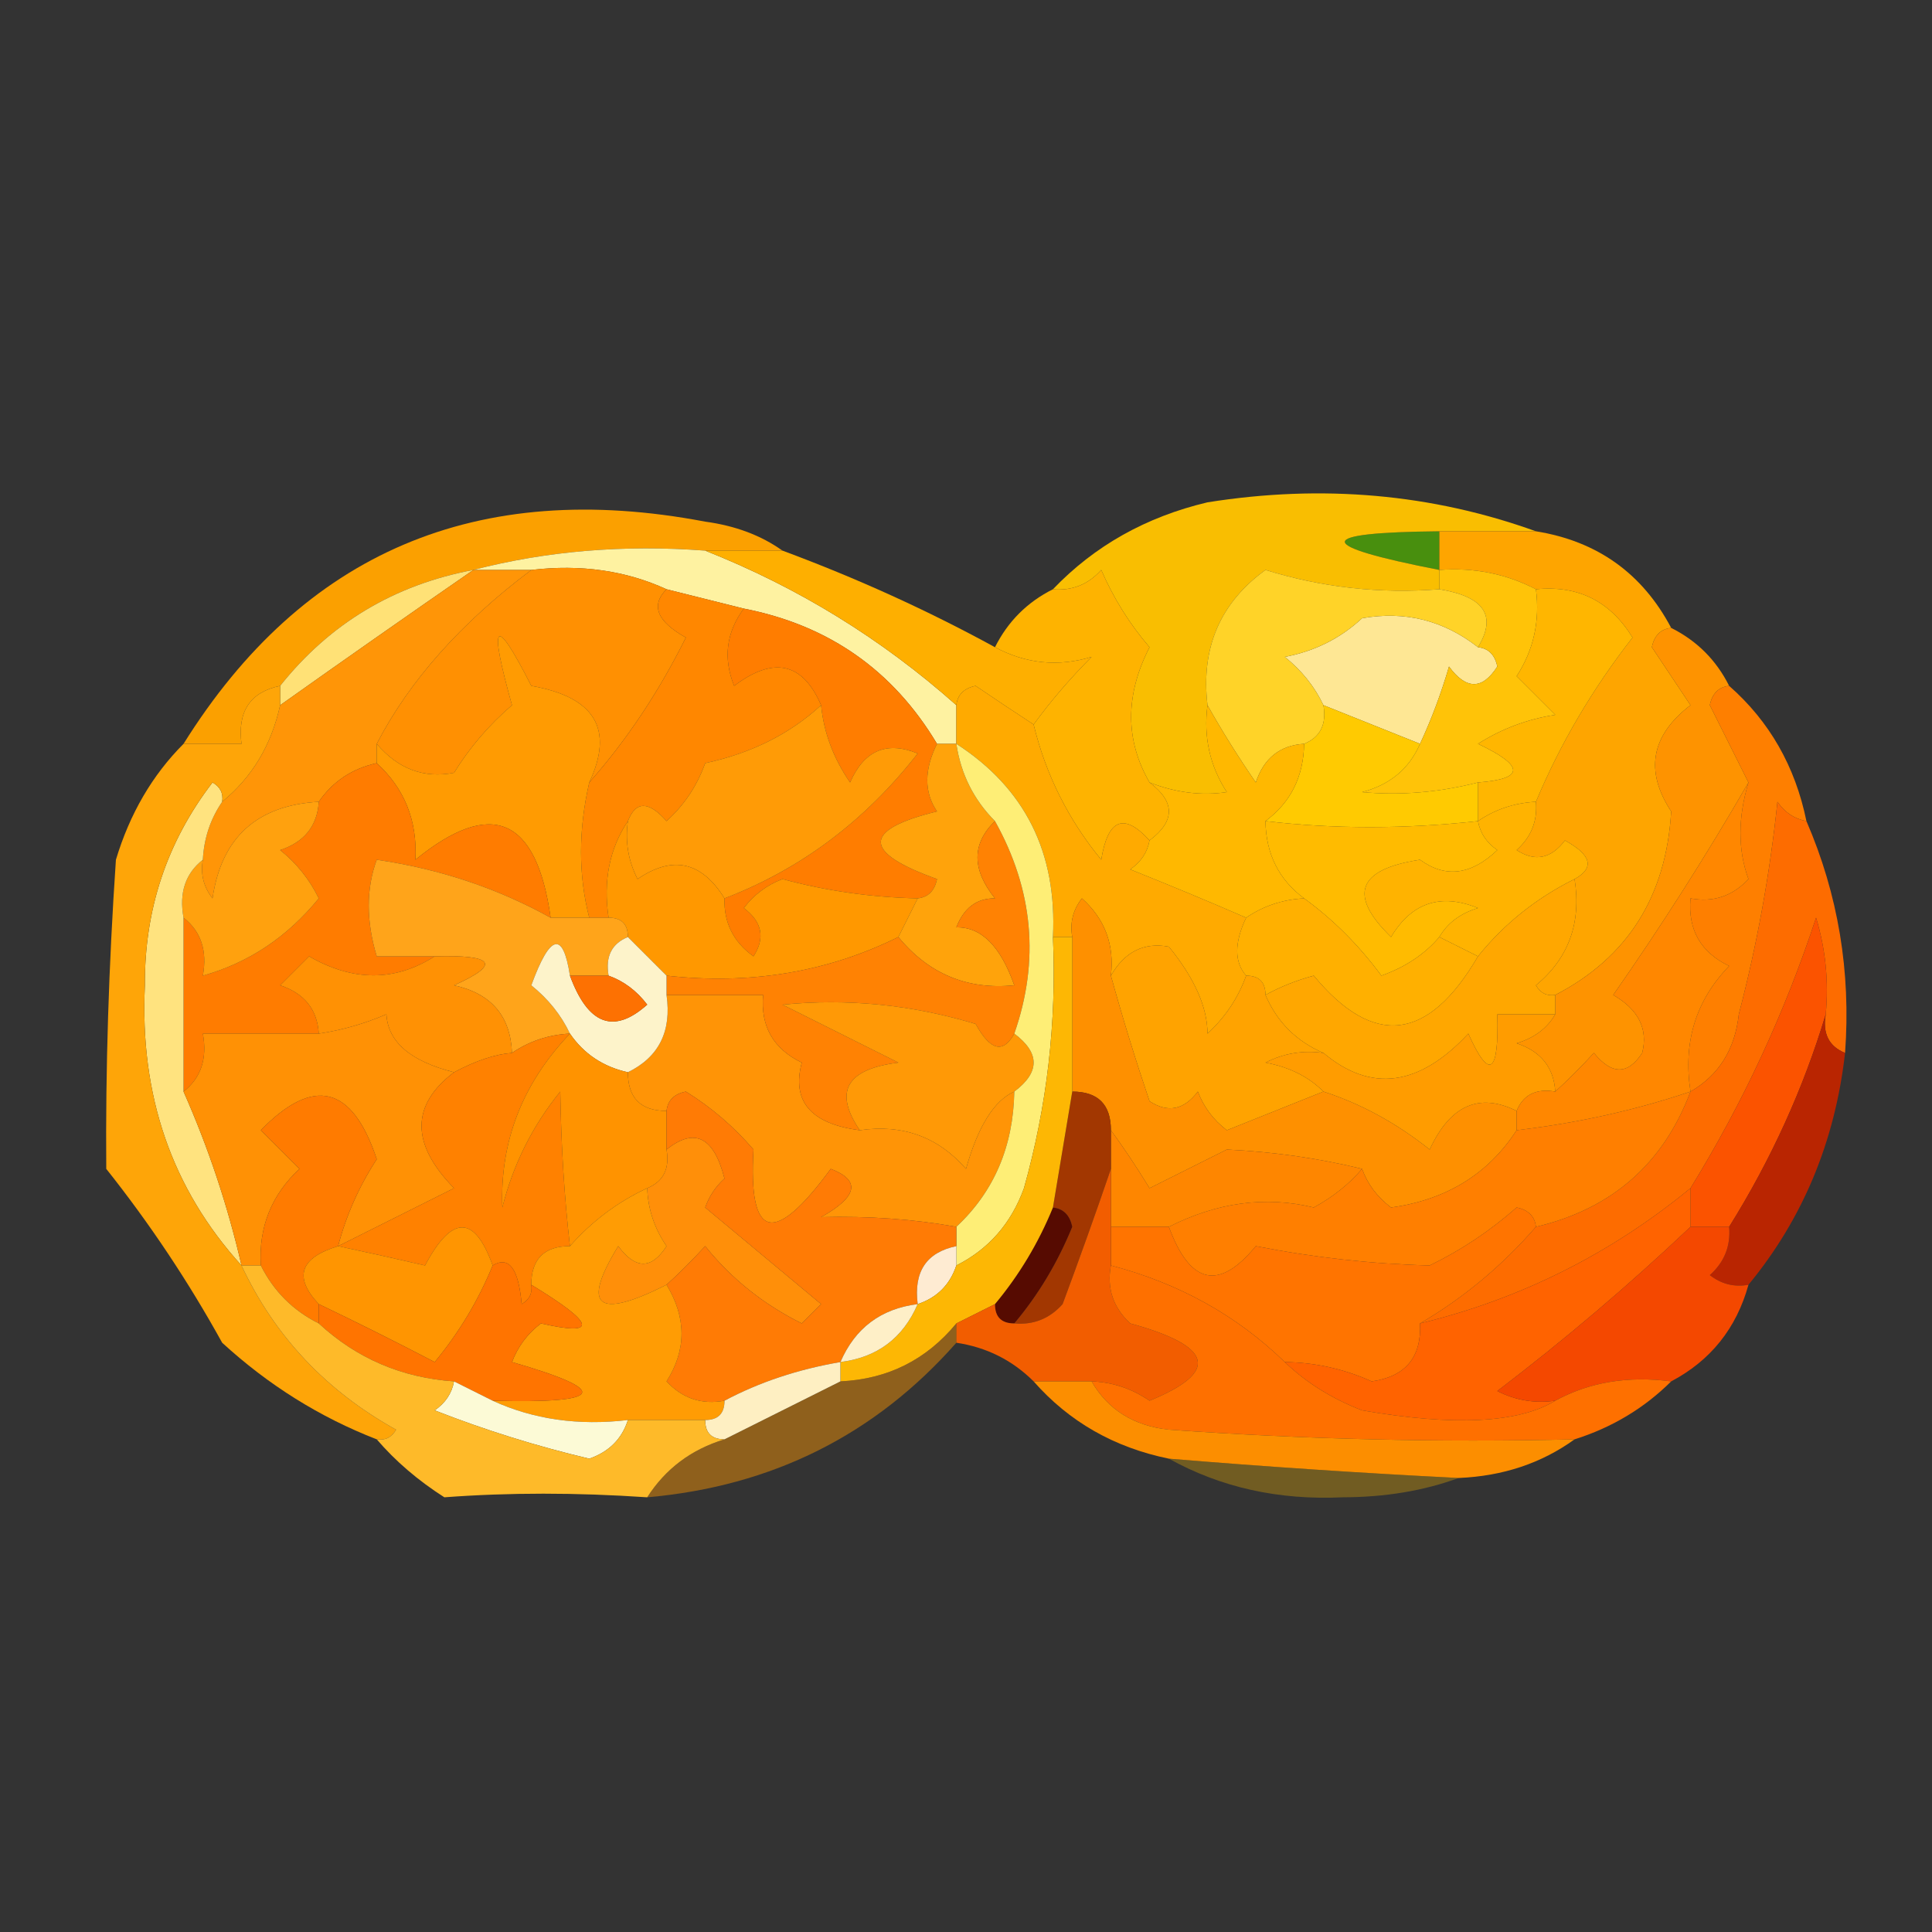 <?xml version="1.0" encoding="UTF-8"?>
<!DOCTYPE svg PUBLIC "-//W3C//DTD SVG 1.1//EN" "http://www.w3.org/Graphics/SVG/1.1/DTD/svg11.dtd">
<svg xmlns="http://www.w3.org/2000/svg" version="1.1" width="100px" height="100px" style="shape-rendering:geometricPrecision; text-rendering:geometricPrecision; image-rendering:optimizeQuality; fill-rule:evenodd; clip-rule:evenodd" xmlns:xlink="http://www.w3.org/1999/xlink">
<rect width="100%" height="100%" fill="#333333" stroke="none"/>
<g><path style="opacity:1" fill="#fba000" d="M 40.5,28.5 C 39.167,28.5 37.833,28.5 36.5,28.5C 32.298,28.183 28.298,28.517 24.5,29.5C 20.402,30.272 17.069,32.272 14.5,35.5C 12.952,35.821 12.285,36.821 12.5,38.5C 11.5,38.5 10.5,38.5 9.5,38.5C 15.696,28.587 24.696,24.754 36.5,27C 38.058,27.21 39.392,27.71 40.5,28.5 Z"/></g>
<g><path style="opacity:1" fill="#488f0e" d="M 74.5,27.5 C 74.5,28.167 74.5,28.833 74.5,29.5C 67.979,28.228 67.979,27.561 74.5,27.5 Z"/></g>
<g><path style="opacity:1" fill="#fef2a1" d="M 24.5,29.5 C 28.298,28.517 32.298,28.183 36.5,28.5C 41.302,30.401 45.636,33.068 49.5,36.5C 49.5,37.167 49.5,37.833 49.5,38.5C 49.167,38.5 48.833,38.5 48.5,38.5C 46.225,34.693 42.892,32.359 38.5,31.5C 37.167,31.167 35.833,30.833 34.5,30.5C 32.393,29.532 30.059,29.198 27.5,29.5C 26.5,29.5 25.5,29.5 24.5,29.5 Z"/></g>
<g><path style="opacity:1" fill="#feaf00" d="M 36.5,28.5 C 37.833,28.5 39.167,28.5 40.5,28.5C 44.358,29.932 48.024,31.599 51.5,33.5C 53.106,34.359 54.773,34.526 56.5,34C 55.364,35.145 54.364,36.312 53.5,37.5C 52.518,36.859 51.518,36.193 50.5,35.5C 49.893,35.624 49.56,35.957 49.5,36.5C 45.636,33.068 41.302,30.401 36.5,28.5 Z"/></g>
<g><path style="opacity:1" fill="#f9be01" d="M 79.5,27.5 C 77.833,27.5 76.167,27.5 74.5,27.5C 67.979,27.561 67.979,28.228 74.5,29.5C 74.5,29.833 74.5,30.167 74.5,30.5C 71.421,30.74 68.421,30.407 65.5,29.5C 63.151,31.204 62.151,33.537 62.5,36.5C 62.286,38.144 62.62,39.644 63.5,41C 62.181,41.195 60.847,41.028 59.5,40.5C 58.233,38.306 58.233,35.972 59.5,33.5C 58.469,32.3 57.636,30.966 57,29.5C 56.329,30.252 55.496,30.586 54.5,30.5C 56.649,28.254 59.316,26.754 62.5,26C 68.436,25.057 74.103,25.557 79.5,27.5 Z"/></g>
<g><path style="opacity:1" fill="#ffe176" d="M 24.5,29.5 C 21.211,31.771 17.878,34.105 14.5,36.5C 14.5,36.167 14.5,35.833 14.5,35.5C 17.069,32.272 20.402,30.272 24.5,29.5 Z"/></g>
<g><path style="opacity:1" fill="#ff9002" d="M 27.5,29.5 C 30.059,29.198 32.393,29.532 34.5,30.5C 33.668,31.328 34.001,32.162 35.5,33C 34.093,35.826 32.426,38.326 30.5,40.5C 31.795,37.745 30.795,36.078 27.5,35.5C 25.606,31.774 25.273,32.107 26.5,36.5C 25.313,37.52 24.313,38.686 23.5,40C 21.934,40.3 20.601,39.8 19.5,38.5C 21.192,35.237 23.858,32.237 27.5,29.5 Z"/></g>
<g><path style="opacity:1" fill="#ff7d00" d="M 38.5,31.5 C 42.892,32.359 46.225,34.693 48.5,38.5C 47.829,39.847 47.829,41.014 48.5,42C 44.622,42.949 44.622,44.115 48.5,45.5C 48.376,46.107 48.043,46.44 47.5,46.5C 45.084,46.444 42.751,46.111 40.5,45.5C 39.692,45.808 39.025,46.308 38.5,47C 39.451,47.718 39.617,48.551 39,49.5C 37.961,48.756 37.461,47.756 37.5,46.5C 41.449,44.986 44.782,42.486 47.5,39C 45.892,38.342 44.725,38.842 44,40.5C 43.139,39.252 42.639,37.919 42.5,36.5C 41.545,34.29 40.045,33.957 38,35.5C 37.421,34.072 37.588,32.738 38.5,31.5 Z"/></g>
<g><path style="opacity:1" fill="#fea500" d="M 74.5,27.5 C 76.167,27.5 77.833,27.5 79.5,27.5C 82.674,28.01 85.008,29.677 86.5,32.5C 85.957,32.56 85.624,32.893 85.5,33.5C 86.167,34.5 86.833,35.5 87.5,36.5C 85.456,38.068 85.122,39.902 86.5,42C 86.241,46.396 84.241,49.563 80.5,51.5C 80.062,51.565 79.728,51.399 79.5,51C 81.192,49.599 81.859,47.766 81.5,45.5C 82.547,44.922 82.38,44.255 81,43.5C 80.282,44.451 79.449,44.617 78.5,44C 79.252,43.329 79.586,42.496 79.5,41.5C 80.757,38.496 82.423,35.663 84.5,33C 83.347,31.117 81.681,30.284 79.5,30.5C 77.958,29.699 76.291,29.366 74.5,29.5C 74.5,28.833 74.5,28.167 74.5,27.5 Z"/></g>
<g><path style="opacity:1" fill="#feb300" d="M 59.5,40.5 C 60.833,41.5 60.833,42.5 59.5,43.5C 58.175,42.047 57.342,42.381 57,44.5C 55.295,42.423 54.128,40.09 53.5,37.5C 54.364,36.312 55.364,35.145 56.5,34C 54.773,34.526 53.106,34.359 51.5,33.5C 52.167,32.167 53.167,31.167 54.5,30.5C 55.496,30.586 56.329,30.252 57,29.5C 57.636,30.966 58.469,32.3 59.5,33.5C 58.233,35.972 58.233,38.306 59.5,40.5 Z"/></g>
<g><path style="opacity:1" fill="#ff9507" d="M 24.5,29.5 C 25.5,29.5 26.5,29.5 27.5,29.5C 23.858,32.237 21.192,35.237 19.5,38.5C 19.5,38.833 19.5,39.167 19.5,39.5C 18.222,39.782 17.222,40.449 16.5,41.5C 13.297,41.681 11.464,43.348 11,46.5C 10.536,45.906 10.369,45.239 10.5,44.5C 10.557,43.391 10.89,42.391 11.5,41.5C 13.047,40.232 14.047,38.565 14.5,36.5C 17.878,34.105 21.211,31.771 24.5,29.5 Z"/></g>
<g><path style="opacity:1" fill="#fee794" d="M 76.5,33.5 C 77.043,33.56 77.376,33.893 77.5,34.5C 76.726,35.711 75.893,35.711 75,34.5C 74.59,35.901 74.09,37.234 73.5,38.5C 71.833,37.833 70.167,37.167 68.5,36.5C 68.047,35.542 67.38,34.708 66.5,34C 68.044,33.71 69.377,33.044 70.5,32C 72.716,31.607 74.716,32.107 76.5,33.5 Z"/></g>
<g><path style="opacity:1" fill="#ffc308" d="M 74.5,30.5 C 74.5,30.167 74.5,29.833 74.5,29.5C 76.291,29.366 77.958,29.699 79.5,30.5C 79.713,32.144 79.38,33.644 78.5,35C 79.167,35.667 79.833,36.333 80.5,37C 79.062,37.219 77.729,37.719 76.5,38.5C 78.925,39.649 78.925,40.316 76.5,40.5C 74.488,41.014 72.488,41.181 70.5,41C 71.942,40.623 72.942,39.79 73.5,38.5C 74.09,37.234 74.59,35.901 75,34.5C 75.893,35.711 76.726,35.711 77.5,34.5C 77.376,33.893 77.043,33.56 76.5,33.5C 77.491,31.877 76.824,30.877 74.5,30.5 Z"/></g>
<g><path style="opacity:1" fill="#ff8700" d="M 34.5,30.5 C 35.833,30.833 37.167,31.167 38.5,31.5C 37.588,32.738 37.421,34.072 38,35.5C 40.045,33.957 41.545,34.29 42.5,36.5C 40.884,37.989 38.884,38.989 36.5,39.5C 36.081,40.672 35.415,41.672 34.5,42.5C 33.571,41.45 32.905,41.45 32.5,42.5C 31.549,43.919 31.215,45.585 31.5,47.5C 31.167,47.5 30.833,47.5 30.5,47.5C 29.933,45.302 29.933,42.969 30.5,40.5C 32.426,38.326 34.093,35.826 35.5,33C 34.001,32.162 33.668,31.328 34.5,30.5 Z"/></g>
<g><path style="opacity:1" fill="#ffd328" d="M 74.5,30.5 C 76.824,30.877 77.491,31.877 76.5,33.5C 74.716,32.107 72.716,31.607 70.5,32C 69.377,33.044 68.044,33.71 66.5,34C 67.38,34.708 68.047,35.542 68.5,36.5C 68.672,37.492 68.338,38.158 67.5,38.5C 66.25,38.577 65.417,39.244 65,40.5C 64.066,39.142 63.232,37.808 62.5,36.5C 62.151,33.537 63.151,31.204 65.5,29.5C 68.421,30.407 71.421,30.74 74.5,30.5 Z"/></g>
<g><path style="opacity:1" fill="#ffb600" d="M 79.5,30.5 C 81.681,30.284 83.347,31.117 84.5,33C 82.423,35.663 80.757,38.496 79.5,41.5C 78.391,41.557 77.391,41.89 76.5,42.5C 76.5,41.833 76.5,41.167 76.5,40.5C 78.925,40.316 78.925,39.649 76.5,38.5C 77.729,37.719 79.062,37.219 80.5,37C 79.833,36.333 79.167,35.667 78.5,35C 79.38,33.644 79.713,32.144 79.5,30.5 Z"/></g>
<g><path style="opacity:1" fill="#ff9b02" d="M 30.5,40.5 C 29.933,42.969 29.933,45.302 30.5,47.5C 29.833,47.5 29.167,47.5 28.5,47.5C 27.771,42.296 25.437,41.296 21.5,44.5C 21.608,42.486 20.942,40.819 19.5,39.5C 19.5,39.167 19.5,38.833 19.5,38.5C 20.601,39.8 21.934,40.3 23.5,40C 24.313,38.686 25.313,37.52 26.5,36.5C 25.273,32.107 25.606,31.774 27.5,35.5C 30.795,36.078 31.795,37.745 30.5,40.5 Z"/></g>
<g><path style="opacity:1" fill="#ffca01" d="M 68.5,36.5 C 70.167,37.167 71.833,37.833 73.5,38.5C 72.942,39.79 71.942,40.623 70.5,41C 72.488,41.181 74.488,41.014 76.5,40.5C 76.5,41.167 76.5,41.833 76.5,42.5C 72.713,42.915 69.046,42.915 65.5,42.5C 66.806,41.533 67.473,40.199 67.5,38.5C 68.338,38.158 68.672,37.492 68.5,36.5 Z"/></g>
<g><path style="opacity:1" fill="#fe9300" d="M 86.5,32.5 C 87.833,33.167 88.833,34.167 89.5,35.5C 88.957,35.56 88.624,35.893 88.5,36.5C 89.18,37.86 89.847,39.193 90.5,40.5C 88.355,44.219 86.022,47.886 83.5,51.5C 84.811,52.258 85.311,53.258 85,54.5C 84.259,55.641 83.425,55.641 82.5,54.5C 81.818,55.243 81.151,55.909 80.5,56.5C 80.423,55.25 79.756,54.417 78.5,54C 79.416,53.722 80.082,53.222 80.5,52.5C 80.5,52.167 80.5,51.833 80.5,51.5C 84.241,49.563 86.241,46.396 86.5,42C 85.122,39.902 85.456,38.068 87.5,36.5C 86.833,35.5 86.167,34.5 85.5,33.5C 85.624,32.893 85.957,32.56 86.5,32.5 Z"/></g>
<g><path style="opacity:1" fill="#ff9b06" d="M 42.5,36.5 C 42.639,37.919 43.139,39.252 44,40.5C 44.725,38.842 45.892,38.342 47.5,39C 44.782,42.486 41.449,44.986 37.5,46.5C 36.316,44.59 34.816,44.257 33,45.5C 32.517,44.552 32.35,43.552 32.5,42.5C 32.905,41.45 33.571,41.45 34.5,42.5C 35.415,41.672 36.081,40.672 36.5,39.5C 38.884,38.989 40.884,37.989 42.5,36.5 Z"/></g>
<g><path style="opacity:1" fill="#ff7c00" d="M 19.5,39.5 C 20.942,40.819 21.608,42.486 21.5,44.5C 25.437,41.296 27.771,42.296 28.5,47.5C 25.753,45.975 22.753,44.975 19.5,44.5C 18.948,46.003 18.948,47.669 19.5,49.5C 20.5,49.5 21.5,49.5 22.5,49.5C 20.44,50.811 18.273,50.811 16,49.5C 15.5,50 15,50.5 14.5,51C 15.756,51.417 16.423,52.25 16.5,53.5C 14.5,53.5 12.5,53.5 10.5,53.5C 10.737,54.791 10.404,55.791 9.5,56.5C 9.5,53.5 9.5,50.5 9.5,47.5C 10.404,48.209 10.737,49.209 10.5,50.5C 12.867,49.836 14.867,48.503 16.5,46.5C 16.023,45.522 15.357,44.689 14.5,44C 15.756,43.583 16.423,42.75 16.5,41.5C 17.222,40.449 18.222,39.782 19.5,39.5 Z"/></g>
<g><path style="opacity:1" fill="#ffaa00" d="M 53.5,37.5 C 54.128,40.09 55.295,42.423 57,44.5C 57.342,42.381 58.175,42.047 59.5,43.5C 59.389,44.117 59.056,44.617 58.5,45C 60.611,45.845 62.611,46.678 64.5,47.5C 63.884,48.798 63.884,49.798 64.5,50.5C 64.092,51.643 63.425,52.643 62.5,53.5C 62.496,52.133 61.83,50.633 60.5,49C 59.212,48.761 58.212,49.261 57.5,50.5C 57.688,48.897 57.188,47.563 56,46.5C 55.536,47.094 55.369,47.761 55.5,48.5C 55.167,48.5 54.833,48.5 54.5,48.5C 54.721,44.132 53.054,40.798 49.5,38.5C 49.5,37.833 49.5,37.167 49.5,36.5C 49.56,35.957 49.893,35.624 50.5,35.5C 51.518,36.193 52.518,36.859 53.5,37.5 Z"/></g>
<g><path style="opacity:1" fill="#ffb800" d="M 62.5,36.5 C 63.232,37.808 64.066,39.142 65,40.5C 65.417,39.244 66.25,38.577 67.5,38.5C 67.473,40.199 66.806,41.533 65.5,42.5C 65.527,44.199 66.194,45.533 67.5,46.5C 66.391,46.557 65.391,46.89 64.5,47.5C 62.611,46.678 60.611,45.845 58.5,45C 59.056,44.617 59.389,44.117 59.5,43.5C 60.833,42.5 60.833,41.5 59.5,40.5C 60.847,41.028 62.181,41.195 63.5,41C 62.62,39.644 62.286,38.144 62.5,36.5 Z"/></g>
<g><path style="opacity:1" fill="#ffb300" d="M 79.5,41.5 C 79.586,42.496 79.252,43.329 78.5,44C 79.449,44.617 80.282,44.451 81,43.5C 82.38,44.255 82.547,44.922 81.5,45.5C 79.52,46.484 77.853,47.817 76.5,49.5C 75.833,49.167 75.167,48.833 74.5,48.5C 74.918,47.778 75.584,47.278 76.5,47C 74.567,46.217 73.067,46.717 72,48.5C 69.764,46.324 70.264,44.991 73.5,44.5C 74.812,45.46 76.146,45.294 77.5,44C 76.944,43.617 76.611,43.117 76.5,42.5C 77.391,41.89 78.391,41.557 79.5,41.5 Z"/></g>
<g><path style="opacity:1" fill="#fe7f00" d="M 89.5,35.5 C 91.588,37.336 92.921,39.669 93.5,42.5C 92.883,42.389 92.383,42.056 92,41.5C 91.612,45.219 90.945,48.886 90,52.5C 89.8,54.32 88.966,55.653 87.5,56.5C 87.104,53.956 87.771,51.789 89.5,50C 88.027,49.29 87.36,48.124 87.5,46.5C 88.675,46.719 89.675,46.386 90.5,45.5C 89.948,43.997 89.948,42.331 90.5,40.5C 89.847,39.193 89.18,37.86 88.5,36.5C 88.624,35.893 88.957,35.56 89.5,35.5 Z"/></g>
<g><path style="opacity:1" fill="#ffbb00" d="M 65.5,42.5 C 69.046,42.915 72.713,42.915 76.5,42.5C 76.611,43.117 76.944,43.617 77.5,44C 76.146,45.294 74.812,45.46 73.5,44.5C 70.264,44.991 69.764,46.324 72,48.5C 73.067,46.717 74.567,46.217 76.5,47C 75.584,47.278 74.918,47.778 74.5,48.5C 73.739,49.391 72.739,50.058 71.5,50.5C 70.333,48.921 69,47.587 67.5,46.5C 66.194,45.533 65.527,44.199 65.5,42.5 Z"/></g>
<g><path style="opacity:1" fill="#ffa10e" d="M 16.5,41.5 C 16.423,42.75 15.756,43.583 14.5,44C 15.357,44.689 16.023,45.522 16.5,46.5C 14.867,48.503 12.867,49.836 10.5,50.5C 10.737,49.209 10.404,48.209 9.5,47.5C 9.263,46.209 9.596,45.209 10.5,44.5C 10.369,45.239 10.536,45.906 11,46.5C 11.464,43.348 13.297,41.681 16.5,41.5 Z"/></g>
<g><path style="opacity:1" fill="#ff9800" d="M 32.5,42.5 C 32.35,43.552 32.517,44.552 33,45.5C 34.816,44.257 36.316,44.59 37.5,46.5C 37.461,47.756 37.961,48.756 39,49.5C 39.617,48.551 39.451,47.718 38.5,47C 39.025,46.308 39.692,45.808 40.5,45.5C 42.751,46.111 45.084,46.444 47.5,46.5C 47.167,47.167 46.833,47.833 46.5,48.5C 42.827,50.318 38.827,50.984 34.5,50.5C 33.833,49.833 33.167,49.167 32.5,48.5C 32.5,47.833 32.167,47.5 31.5,47.5C 31.215,45.585 31.549,43.919 32.5,42.5 Z"/></g>
<g><path style="opacity:1" fill="#ffe37f" d="M 11.5,41.5 C 10.89,42.391 10.557,43.391 10.5,44.5C 9.596,45.209 9.263,46.209 9.5,47.5C 9.5,50.5 9.5,53.5 9.5,56.5C 10.787,59.406 11.787,62.406 12.5,65.5C 8.893,61.526 7.226,56.692 7.5,51C 7.474,47.077 8.641,43.577 11,40.5C 11.399,40.728 11.565,41.062 11.5,41.5 Z"/></g>
<g><path style="opacity:1" fill="#ffa41a" d="M 28.5,47.5 C 29.167,47.5 29.833,47.5 30.5,47.5C 30.833,47.5 31.167,47.5 31.5,47.5C 32.167,47.5 32.5,47.833 32.5,48.5C 31.662,48.842 31.328,49.508 31.5,50.5C 30.833,50.5 30.167,50.5 29.5,50.5C 29.141,48.169 28.474,48.336 27.5,51C 28.381,51.708 29.047,52.542 29.5,53.5C 28.391,53.557 27.391,53.89 26.5,54.5C 26.426,52.589 25.426,51.422 23.5,51C 25.932,49.913 25.598,49.413 22.5,49.5C 21.5,49.5 20.5,49.5 19.5,49.5C 18.948,47.669 18.948,46.003 19.5,44.5C 22.753,44.975 25.753,45.975 28.5,47.5 Z"/></g>
<g><path style="opacity:1" fill="#ffa30b" d="M 48.5,38.5 C 48.833,38.5 49.167,38.5 49.5,38.5C 49.733,40.062 50.4,41.395 51.5,42.5C 50.295,43.672 50.295,45.005 51.5,46.5C 50.559,46.489 49.892,46.989 49.5,48C 50.788,47.973 51.788,48.973 52.5,51C 50.07,51.244 48.07,50.411 46.5,48.5C 46.833,47.833 47.167,47.167 47.5,46.5C 48.043,46.44 48.376,46.107 48.5,45.5C 44.622,44.115 44.622,42.949 48.5,42C 47.829,41.014 47.829,39.847 48.5,38.5 Z"/></g>
<g><path style="opacity:1" fill="#ff9104" d="M 22.5,49.5 C 25.598,49.413 25.932,49.913 23.5,51C 25.426,51.422 26.426,52.589 26.5,54.5C 25.635,54.564 24.635,54.897 23.5,55.5C 21.249,54.932 20.082,53.932 20,52.5C 18.861,52.989 17.695,53.322 16.5,53.5C 16.423,52.25 15.756,51.417 14.5,51C 15,50.5 15.5,50 16,49.5C 18.273,50.811 20.44,50.811 22.5,49.5 Z"/></g>
<g><path style="opacity:1" fill="#ffa300" d="M 64.5,50.5 C 65.167,50.5 65.5,50.833 65.5,51.5C 66.1,52.9 67.1,53.9 68.5,54.5C 67.448,54.35 66.448,54.517 65.5,55C 66.737,55.232 67.737,55.732 68.5,56.5C 66.862,57.159 65.195,57.826 63.5,58.5C 62.808,57.975 62.308,57.308 62,56.5C 61.282,57.451 60.449,57.617 59.5,57C 58.77,54.846 58.103,52.679 57.5,50.5C 58.212,49.261 59.212,48.761 60.5,49C 61.83,50.633 62.496,52.133 62.5,53.5C 63.425,52.643 64.092,51.643 64.5,50.5 Z"/></g>
<g><path style="opacity:1" fill="#ffb000" d="M 67.5,46.5 C 69,47.587 70.333,48.921 71.5,50.5C 72.739,50.058 73.739,49.391 74.5,48.5C 75.167,48.833 75.833,49.167 76.5,49.5C 73.928,53.911 71.095,54.245 68,50.5C 67.098,50.743 66.265,51.077 65.5,51.5C 65.5,50.833 65.167,50.5 64.5,50.5C 63.884,49.798 63.884,48.798 64.5,47.5C 65.391,46.89 66.391,46.557 67.5,46.5 Z"/></g>
<g><path style="opacity:1" fill="#ffa700" d="M 81.5,45.5 C 81.859,47.766 81.192,49.599 79.5,51C 79.728,51.399 80.062,51.565 80.5,51.5C 80.5,51.833 80.5,52.167 80.5,52.5C 79.5,52.5 78.5,52.5 77.5,52.5C 77.588,55.598 77.088,55.932 76,53.5C 73.461,56.234 70.961,56.568 68.5,54.5C 67.1,53.9 66.1,52.9 65.5,51.5C 66.265,51.077 67.098,50.743 68,50.5C 71.095,54.245 73.928,53.911 76.5,49.5C 77.853,47.817 79.52,46.484 81.5,45.5 Z"/></g>
<g><path style="opacity:1" fill="#ff9406" d="M 34.5,51.5 C 36.167,51.5 37.833,51.5 39.5,51.5C 39.36,53.124 40.027,54.29 41.5,55C 40.968,57.005 41.968,58.171 44.5,58.5C 46.722,58.178 48.556,58.845 50,60.5C 50.625,58.293 51.459,56.96 52.5,56.5C 52.448,59.346 51.448,61.68 49.5,63.5C 47.289,63.102 44.956,62.936 42.5,63C 44.396,61.935 44.563,61.102 43,60.5C 40.062,64.511 38.728,64.178 39,59.5C 37.98,58.313 36.814,57.313 35.5,56.5C 34.893,56.624 34.56,56.957 34.5,57.5C 33.167,57.5 32.5,56.833 32.5,55.5C 34.104,54.713 34.771,53.38 34.5,51.5 Z"/></g>
<g><path style="opacity:1" fill="#ff8203" d="M 51.5,42.5 C 53.485,46.059 53.818,49.726 52.5,53.5C 51.922,54.547 51.255,54.38 50.5,53C 47.199,52.003 43.866,51.67 40.5,52C 42.5,53 44.5,54 46.5,55C 43.81,55.334 43.144,56.501 44.5,58.5C 41.968,58.171 40.968,57.005 41.5,55C 40.027,54.29 39.36,53.124 39.5,51.5C 37.833,51.5 36.167,51.5 34.5,51.5C 34.5,51.167 34.5,50.833 34.5,50.5C 38.827,50.984 42.827,50.318 46.5,48.5C 48.07,50.411 50.07,51.244 52.5,51C 51.788,48.973 50.788,47.973 49.5,48C 49.892,46.989 50.559,46.489 51.5,46.5C 50.295,45.005 50.295,43.672 51.5,42.5 Z"/></g>
<g><path style="opacity:1" fill="#fdf3ca" d="M 29.5,50.5 C 30.438,53.045 31.771,53.545 33.5,52C 32.956,51.283 32.289,50.783 31.5,50.5C 31.328,49.508 31.662,48.842 32.5,48.5C 33.167,49.167 33.833,49.833 34.5,50.5C 34.5,50.833 34.5,51.167 34.5,51.5C 34.771,53.38 34.104,54.713 32.5,55.5C 31.222,55.218 30.222,54.551 29.5,53.5C 29.047,52.542 28.381,51.708 27.5,51C 28.474,48.336 29.141,48.169 29.5,50.5 Z"/></g>
<g><path style="opacity:1" fill="#fd7102" d="M 29.5,50.5 C 30.167,50.5 30.833,50.5 31.5,50.5C 32.289,50.783 32.956,51.283 33.5,52C 31.771,53.545 30.438,53.045 29.5,50.5 Z"/></g>
<g><path style="opacity:1" fill="#ff9906" d="M 52.5,53.5 C 53.833,54.5 53.833,55.5 52.5,56.5C 51.459,56.96 50.625,58.293 50,60.5C 48.556,58.845 46.722,58.178 44.5,58.5C 43.144,56.501 43.81,55.334 46.5,55C 44.5,54 42.5,53 40.5,52C 43.866,51.67 47.199,52.003 50.5,53C 51.255,54.38 51.922,54.547 52.5,53.5 Z"/></g>
<g><path style="opacity:1" fill="#ff9105" d="M 23.5,55.5 C 21.258,57.205 21.258,59.205 23.5,61.5C 21.482,62.509 19.482,63.509 17.5,64.5C 17.919,62.906 18.586,61.406 19.5,60C 18.235,56.191 16.235,55.691 13.5,58.5C 14.167,59.167 14.833,59.833 15.5,60.5C 14.05,61.85 13.383,63.517 13.5,65.5C 13.167,65.5 12.833,65.5 12.5,65.5C 11.787,62.406 10.787,59.406 9.5,56.5C 10.404,55.791 10.737,54.791 10.5,53.5C 12.5,53.5 14.5,53.5 16.5,53.5C 17.695,53.322 18.861,52.989 20,52.5C 20.082,53.932 21.249,54.932 23.5,55.5 Z"/></g>
<g><path style="opacity:1" fill="#fe9000" d="M 57.5,50.5 C 58.103,52.679 58.77,54.846 59.5,57C 60.449,57.617 61.282,57.451 62,56.5C 62.308,57.308 62.808,57.975 63.5,58.5C 65.195,57.826 66.862,57.159 68.5,56.5C 70.448,57.131 72.281,58.131 74,59.5C 75.062,57.205 76.562,56.539 78.5,57.5C 78.5,57.833 78.5,58.167 78.5,58.5C 77.027,60.772 74.86,62.105 72,62.5C 71.283,61.956 70.783,61.289 70.5,60.5C 68.26,59.953 65.926,59.619 63.5,59.5C 62.167,60.167 60.833,60.833 59.5,61.5C 58.824,60.398 58.158,59.398 57.5,58.5C 57.5,57.167 56.833,56.5 55.5,56.5C 55.5,53.833 55.5,51.167 55.5,48.5C 55.369,47.761 55.536,47.094 56,46.5C 57.188,47.563 57.688,48.897 57.5,50.5 Z"/></g>
<g><path style="opacity:1" fill="#ff9c00" d="M 80.5,52.5 C 80.082,53.222 79.416,53.722 78.5,54C 79.756,54.417 80.423,55.25 80.5,56.5C 79.508,56.328 78.842,56.662 78.5,57.5C 76.562,56.539 75.062,57.205 74,59.5C 72.281,58.131 70.448,57.131 68.5,56.5C 67.737,55.732 66.737,55.232 65.5,55C 66.448,54.517 67.448,54.35 68.5,54.5C 70.961,56.568 73.461,56.234 76,53.5C 77.088,55.932 77.588,55.598 77.5,52.5C 78.5,52.5 79.5,52.5 80.5,52.5 Z"/></g>
<g><path style="opacity:1" fill="#fd6c00" d="M 93.5,42.5 C 95.143,46.295 95.809,50.295 95.5,54.5C 94.662,54.158 94.328,53.492 94.5,52.5C 94.66,50.801 94.493,49.134 94,47.5C 92.382,52.419 90.216,57.086 87.5,61.5C 83.353,64.907 78.687,67.24 73.5,68.5C 75.751,67.183 77.751,65.516 79.5,63.5C 83.425,62.573 86.092,60.24 87.5,56.5C 88.966,55.653 89.8,54.32 90,52.5C 90.945,48.886 91.612,45.219 92,41.5C 92.383,42.056 92.883,42.389 93.5,42.5 Z"/></g>
<g><path style="opacity:1" fill="#ff8100" d="M 29.5,53.5 C 27.04,56.084 25.873,59.084 26,62.5C 26.561,60.275 27.561,58.275 29,56.5C 29.042,59.296 29.209,61.963 29.5,64.5C 28.167,64.5 27.5,65.167 27.5,66.5C 27.565,66.938 27.399,67.272 27,67.5C 26.841,65.657 26.341,64.991 25.5,65.5C 24.559,62.875 23.393,62.875 22,65.5C 20.397,65.129 18.897,64.795 17.5,64.5C 19.482,63.509 21.482,62.509 23.5,61.5C 21.258,59.205 21.258,57.205 23.5,55.5C 24.635,54.897 25.635,54.564 26.5,54.5C 27.391,53.89 28.391,53.557 29.5,53.5 Z"/></g>
<g><path style="opacity:1" fill="#ff7f00" d="M 87.5,56.5 C 86.092,60.24 83.425,62.573 79.5,63.5C 79.44,62.957 79.107,62.624 78.5,62.5C 77.126,63.711 75.626,64.711 74,65.5C 71.003,65.423 68.003,65.09 65,64.5C 63.097,66.821 61.597,66.487 60.5,63.5C 63.022,62.228 65.522,61.895 68,62.5C 69.011,61.944 69.844,61.278 70.5,60.5C 70.783,61.289 71.283,61.956 72,62.5C 74.86,62.105 77.027,60.772 78.5,58.5C 81.664,58.127 84.664,57.46 87.5,56.5 Z"/></g>
<g><path style="opacity:1" fill="#ff8700" d="M 90.5,40.5 C 89.948,42.331 89.948,43.997 90.5,45.5C 89.675,46.386 88.675,46.719 87.5,46.5C 87.36,48.124 88.027,49.29 89.5,50C 87.771,51.789 87.104,53.956 87.5,56.5C 84.664,57.46 81.664,58.127 78.5,58.5C 78.5,58.167 78.5,57.833 78.5,57.5C 78.842,56.662 79.508,56.328 80.5,56.5C 81.151,55.909 81.818,55.243 82.5,54.5C 83.425,55.641 84.259,55.641 85,54.5C 85.311,53.258 84.811,52.258 83.5,51.5C 86.022,47.886 88.355,44.219 90.5,40.5 Z"/></g>
<g><path style="opacity:1" fill="#ff7b00" d="M 17.5,64.5 C 15.519,65.105 15.185,66.105 16.5,67.5C 16.5,67.833 16.5,68.167 16.5,68.5C 15.167,67.833 14.167,66.833 13.5,65.5C 13.383,63.517 14.05,61.85 15.5,60.5C 14.833,59.833 14.167,59.167 13.5,58.5C 16.235,55.691 18.235,56.191 19.5,60C 18.586,61.406 17.919,62.906 17.5,64.5 Z"/></g>
<g><path style="opacity:1" fill="#ff9300" d="M 29.5,53.5 C 30.222,54.551 31.222,55.218 32.5,55.5C 32.5,56.833 33.167,57.5 34.5,57.5C 34.5,58.167 34.5,58.833 34.5,59.5C 34.672,60.492 34.338,61.158 33.5,61.5C 31.97,62.211 30.637,63.211 29.5,64.5C 29.209,61.963 29.042,59.296 29,56.5C 27.561,58.275 26.561,60.275 26,62.5C 25.873,59.084 27.04,56.084 29.5,53.5 Z"/></g>
<g><path style="opacity:1" fill="#feee76" d="M 49.5,38.5 C 53.054,40.798 54.721,44.132 54.5,48.5C 54.695,52.915 54.195,57.249 53,61.5C 52.34,63.324 51.173,64.657 49.5,65.5C 49.5,65.167 49.5,64.833 49.5,64.5C 49.5,64.167 49.5,63.833 49.5,63.5C 51.448,61.68 52.448,59.346 52.5,56.5C 53.833,55.5 53.833,54.5 52.5,53.5C 53.818,49.726 53.485,46.059 51.5,42.5C 50.4,41.395 49.733,40.062 49.5,38.5 Z"/></g>
<g><path style="opacity:1" fill="#fea508" d="M 14.5,35.5 C 14.5,35.833 14.5,36.167 14.5,36.5C 14.047,38.565 13.047,40.232 11.5,41.5C 11.565,41.062 11.399,40.728 11,40.5C 8.641,43.577 7.474,47.077 7.5,51C 7.226,56.692 8.893,61.526 12.5,65.5C 14.21,69.155 16.877,71.988 20.5,74C 20.272,74.399 19.938,74.565 19.5,74.5C 16.553,73.356 13.887,71.689 11.5,69.5C 9.748,66.328 7.748,63.328 5.5,60.5C 5.459,55.339 5.626,50.005 6,44.5C 6.716,42.121 7.883,40.121 9.5,38.5C 10.5,38.5 11.5,38.5 12.5,38.5C 12.285,36.821 12.952,35.821 14.5,35.5 Z"/></g>
<g><path style="opacity:1" fill="#ff8f09" d="M 34.5,66.5 C 30.904,68.312 30.071,67.645 32,64.5C 32.893,65.711 33.726,65.711 34.5,64.5C 33.873,63.583 33.539,62.583 33.5,61.5C 34.338,61.158 34.672,60.492 34.5,59.5C 35.95,58.342 36.95,58.842 37.5,61C 37.043,61.414 36.709,61.914 36.5,62.5C 38.5,64.167 40.5,65.833 42.5,67.5C 42.167,67.833 41.833,68.167 41.5,68.5C 39.52,67.516 37.853,66.183 36.5,64.5C 35.818,65.243 35.151,65.909 34.5,66.5 Z"/></g>
<g><path style="opacity:1" fill="#fe8600" d="M 57.5,58.5 C 58.158,59.398 58.824,60.398 59.5,61.5C 60.833,60.833 62.167,60.167 63.5,59.5C 65.926,59.619 68.26,59.953 70.5,60.5C 69.844,61.278 69.011,61.944 68,62.5C 65.522,61.895 63.022,62.228 60.5,63.5C 59.5,63.5 58.5,63.5 57.5,63.5C 57.5,62.5 57.5,61.5 57.5,60.5C 57.5,59.833 57.5,59.167 57.5,58.5 Z"/></g>
<g><path style="opacity:1" fill="#fb5300" d="M 94.5,52.5 C 93.341,56.348 91.674,60.015 89.5,63.5C 88.833,63.5 88.167,63.5 87.5,63.5C 87.5,62.833 87.5,62.167 87.5,61.5C 90.216,57.086 92.382,52.419 94,47.5C 94.493,49.134 94.66,50.801 94.5,52.5 Z"/></g>
<g><path style="opacity:1" fill="#ff7b05" d="M 49.5,63.5 C 49.5,63.833 49.5,64.167 49.5,64.5C 47.952,64.821 47.285,65.821 47.5,67.5C 45.596,67.738 44.262,68.738 43.5,70.5C 41.302,70.875 39.302,71.542 37.5,72.5C 36.325,72.719 35.325,72.386 34.5,71.5C 35.535,69.872 35.535,68.205 34.5,66.5C 35.151,65.909 35.818,65.243 36.5,64.5C 37.853,66.183 39.52,67.516 41.5,68.5C 41.833,68.167 42.167,67.833 42.5,67.5C 40.5,65.833 38.5,64.167 36.5,62.5C 36.709,61.914 37.043,61.414 37.5,61C 36.95,58.842 35.95,58.342 34.5,59.5C 34.5,58.833 34.5,58.167 34.5,57.5C 34.56,56.957 34.893,56.624 35.5,56.5C 36.814,57.313 37.98,58.313 39,59.5C 38.728,64.178 40.062,64.511 43,60.5C 44.563,61.102 44.396,61.935 42.5,63C 44.956,62.936 47.289,63.102 49.5,63.5 Z"/></g>
<g><path style="opacity:1" fill="#560b01" d="M 54.5,62.5 C 55.043,62.56 55.376,62.893 55.5,63.5C 54.74,65.36 53.74,67.027 52.5,68.5C 51.833,68.5 51.5,68.167 51.5,67.5C 52.752,65.999 53.752,64.332 54.5,62.5 Z"/></g>
<g><path style="opacity:1" fill="#b92501" d="M 94.5,52.5 C 94.328,53.492 94.662,54.158 95.5,54.5C 94.979,59.087 93.312,63.087 90.5,66.5C 89.761,66.631 89.094,66.464 88.5,66C 89.252,65.329 89.586,64.496 89.5,63.5C 91.674,60.015 93.341,56.348 94.5,52.5 Z"/></g>
<g><path style="opacity:1" fill="#a23701" d="M 55.5,56.5 C 56.833,56.5 57.5,57.167 57.5,58.5C 57.5,59.167 57.5,59.833 57.5,60.5C 56.736,62.74 55.902,65.073 55,67.5C 54.329,68.252 53.496,68.586 52.5,68.5C 53.74,67.027 54.74,65.36 55.5,63.5C 55.376,62.893 55.043,62.56 54.5,62.5C 54.833,60.5 55.167,58.5 55.5,56.5 Z"/></g>
<g><path style="opacity:1" fill="#ff9c04" d="M 33.5,61.5 C 33.539,62.583 33.873,63.583 34.5,64.5C 33.726,65.711 32.893,65.711 32,64.5C 30.071,67.645 30.904,68.312 34.5,66.5C 35.535,68.205 35.535,69.872 34.5,71.5C 35.325,72.386 36.325,72.719 37.5,72.5C 37.5,73.167 37.167,73.5 36.5,73.5C 35.167,73.5 33.833,73.5 32.5,73.5C 29.941,73.802 27.607,73.468 25.5,72.5C 31.324,72.653 31.657,71.987 26.5,70.5C 26.808,69.692 27.308,69.025 28,68.5C 30.988,69.183 30.822,68.516 27.5,66.5C 27.5,65.167 28.167,64.5 29.5,64.5C 30.637,63.211 31.97,62.211 33.5,61.5 Z"/></g>
<g><path style="opacity:1" fill="#feebd2" d="M 49.5,64.5 C 49.5,64.833 49.5,65.167 49.5,65.5C 49.167,66.5 48.5,67.167 47.5,67.5C 47.285,65.821 47.952,64.821 49.5,64.5 Z"/></g>
<g><path style="opacity:1" fill="#fdb704" d="M 54.5,48.5 C 54.833,48.5 55.167,48.5 55.5,48.5C 55.5,51.167 55.5,53.833 55.5,56.5C 55.167,58.5 54.833,60.5 54.5,62.5C 53.752,64.332 52.752,65.999 51.5,67.5C 50.833,67.833 50.167,68.167 49.5,68.5C 47.947,70.385 45.947,71.385 43.5,71.5C 43.5,71.167 43.5,70.833 43.5,70.5C 45.404,70.262 46.738,69.262 47.5,67.5C 48.5,67.167 49.167,66.5 49.5,65.5C 51.173,64.657 52.34,63.324 53,61.5C 54.195,57.249 54.695,52.915 54.5,48.5 Z"/></g>
<g><path style="opacity:1" fill="#ff7400" d="M 79.5,63.5 C 77.751,65.516 75.751,67.183 73.5,68.5C 73.582,70.252 72.749,71.252 71,71.5C 69.56,70.852 68.06,70.519 66.5,70.5C 64.02,68.089 61.02,66.422 57.5,65.5C 57.5,64.833 57.5,64.167 57.5,63.5C 58.5,63.5 59.5,63.5 60.5,63.5C 61.597,66.487 63.097,66.821 65,64.5C 68.003,65.09 71.003,65.423 74,65.5C 75.626,64.711 77.126,63.711 78.5,62.5C 79.107,62.624 79.44,62.957 79.5,63.5 Z"/></g>
<g><path style="opacity:1" fill="#ff6300" d="M 87.5,61.5 C 87.5,62.167 87.5,62.833 87.5,63.5C 84.326,66.506 80.993,69.339 77.5,72C 78.448,72.483 79.448,72.65 80.5,72.5C 78.604,73.659 75.271,73.826 70.5,73C 68.934,72.392 67.6,71.558 66.5,70.5C 68.06,70.519 69.56,70.852 71,71.5C 72.749,71.252 73.582,70.252 73.5,68.5C 78.687,67.24 83.353,64.907 87.5,61.5 Z"/></g>
<g><path style="opacity:1" fill="#f44800" d="M 87.5,63.5 C 88.167,63.5 88.833,63.5 89.5,63.5C 89.586,64.496 89.252,65.329 88.5,66C 89.094,66.464 89.761,66.631 90.5,66.5C 89.876,68.754 88.543,70.421 86.5,71.5C 84.265,71.205 82.265,71.539 80.5,72.5C 79.448,72.65 78.448,72.483 77.5,72C 80.993,69.339 84.326,66.506 87.5,63.5 Z"/></g>
<g><path style="opacity:1" fill="#ff9501" d="M 25.5,65.5 C 24.763,67.305 23.763,68.971 22.5,70.5C 20.466,69.441 18.466,68.441 16.5,67.5C 15.185,66.105 15.519,65.105 17.5,64.5C 18.897,64.795 20.397,65.129 22,65.5C 23.393,62.875 24.559,62.875 25.5,65.5 Z"/></g>
<g><path style="opacity:1" fill="#ff7400" d="M 27.5,66.5 C 30.822,68.516 30.988,69.183 28,68.5C 27.308,69.025 26.808,69.692 26.5,70.5C 31.657,71.987 31.324,72.653 25.5,72.5C 24.833,72.167 24.167,71.833 23.5,71.5C 20.794,71.312 18.46,70.312 16.5,68.5C 16.5,68.167 16.5,67.833 16.5,67.5C 18.466,68.441 20.466,69.441 22.5,70.5C 23.763,68.971 24.763,67.305 25.5,65.5C 26.341,64.991 26.841,65.657 27,67.5C 27.399,67.272 27.565,66.938 27.5,66.5 Z"/></g>
<g><path style="opacity:1" fill="#feefc7" d="M 47.5,67.5 C 46.738,69.262 45.404,70.262 43.5,70.5C 44.262,68.738 45.596,67.738 47.5,67.5 Z"/></g>
<g><path style="opacity:1" fill="#f25d00" d="M 57.5,60.5 C 57.5,61.5 57.5,62.5 57.5,63.5C 57.5,64.167 57.5,64.833 57.5,65.5C 57.281,66.675 57.614,67.675 58.5,68.5C 62.808,69.679 63.142,71.013 59.5,72.5C 58.583,71.873 57.583,71.539 56.5,71.5C 55.5,71.5 54.5,71.5 53.5,71.5C 52.395,70.4 51.062,69.733 49.5,69.5C 49.5,69.167 49.5,68.833 49.5,68.5C 50.167,68.167 50.833,67.833 51.5,67.5C 51.5,68.167 51.833,68.5 52.5,68.5C 53.496,68.586 54.329,68.252 55,67.5C 55.902,65.073 56.736,62.74 57.5,60.5 Z"/></g>
<g><path style="opacity:1" fill="#fe7000" d="M 57.5,65.5 C 61.02,66.422 64.02,68.089 66.5,70.5C 67.6,71.558 68.934,72.392 70.5,73C 75.271,73.826 78.604,73.659 80.5,72.5C 82.265,71.539 84.265,71.205 86.5,71.5C 85.101,72.89 83.434,73.89 81.5,74.5C 74.492,74.666 67.492,74.5 60.5,74C 58.68,73.8 57.347,72.966 56.5,71.5C 57.583,71.539 58.583,71.873 59.5,72.5C 63.142,71.013 62.808,69.679 58.5,68.5C 57.614,67.675 57.281,66.675 57.5,65.5 Z"/></g>
<g><path style="opacity:0.455" fill="#fc9500" d="M 49.5,68.5 C 49.5,68.833 49.5,69.167 49.5,69.5C 45.296,74.269 39.963,76.935 33.5,77.5C 34.447,76.022 35.781,75.022 37.5,74.5C 39.5,73.5 41.5,72.5 43.5,71.5C 45.947,71.385 47.947,70.385 49.5,68.5 Z"/></g>
<g><path style="opacity:1" fill="#feefc2" d="M 43.5,70.5 C 43.5,70.833 43.5,71.167 43.5,71.5C 41.5,72.5 39.5,73.5 37.5,74.5C 36.833,74.5 36.5,74.167 36.5,73.5C 37.167,73.5 37.5,73.167 37.5,72.5C 39.302,71.542 41.302,70.875 43.5,70.5 Z"/></g>
<g><path style="opacity:1" fill="#fcfad6" d="M 23.5,71.5 C 24.167,71.833 24.833,72.167 25.5,72.5C 27.607,73.468 29.941,73.802 32.5,73.5C 32.189,74.478 31.522,75.144 30.5,75.5C 27.772,74.855 25.105,74.021 22.5,73C 23.056,72.617 23.389,72.117 23.5,71.5 Z"/></g>
<g><path style="opacity:1" fill="#fc8e00" d="M 53.5,71.5 C 54.5,71.5 55.5,71.5 56.5,71.5C 57.347,72.966 58.68,73.8 60.5,74C 67.492,74.5 74.492,74.666 81.5,74.5C 79.786,75.738 77.786,76.405 75.5,76.5C 70.493,76.249 65.493,75.916 60.5,75.5C 57.669,74.921 55.336,73.588 53.5,71.5 Z"/></g>
<g><path style="opacity:1" fill="#feba29" d="M 12.5,65.5 C 12.833,65.5 13.167,65.5 13.5,65.5C 14.167,66.833 15.167,67.833 16.5,68.5C 18.46,70.312 20.794,71.312 23.5,71.5C 23.389,72.117 23.056,72.617 22.5,73C 25.105,74.021 27.772,74.855 30.5,75.5C 31.522,75.144 32.189,74.478 32.5,73.5C 33.833,73.5 35.167,73.5 36.5,73.5C 36.5,74.167 36.833,74.5 37.5,74.5C 35.781,75.022 34.447,76.022 33.5,77.5C 29.832,77.25 26.332,77.25 23,77.5C 21.636,76.629 20.47,75.629 19.5,74.5C 19.938,74.565 20.272,74.399 20.5,74C 16.877,71.988 14.21,69.155 12.5,65.5 Z"/></g>
<g><path style="opacity:0.329" fill="#f2b000" d="M 60.5,75.5 C 65.493,75.916 70.493,76.249 75.5,76.5C 73.697,77.162 71.697,77.495 69.5,77.5C 66.186,77.657 63.186,76.991 60.5,75.5 Z"/></g>
</svg>
